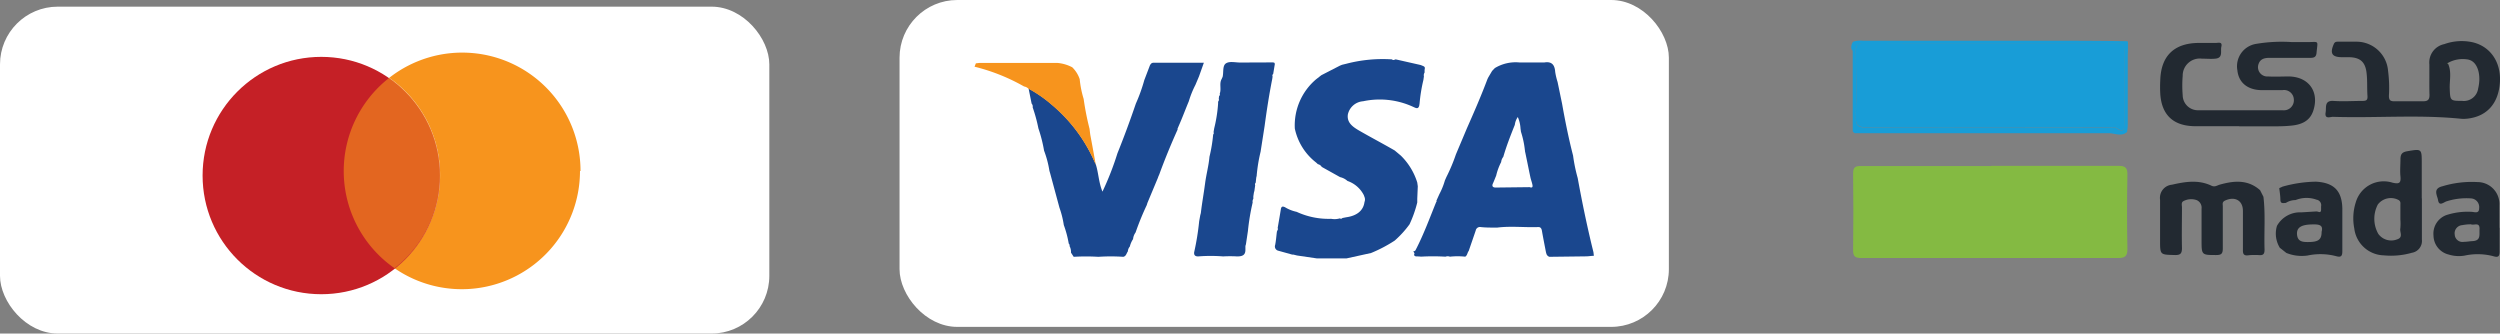 <svg xmlns="http://www.w3.org/2000/svg" viewBox="0 0 378.97 50.56"><rect x="0" y="0" width="378.97" height="50.56" fill="#808080" stroke="none"/><defs><style>.cls-1{fill:#fff;}.cls-2{fill:#1a478e;}.cls-3,.cls-8{fill:#f7941d;}.cls-4{fill:#222931;}.cls-5{fill:#189dd7;}.cls-6{fill:#84ba42;}.cls-7{fill:#c52026;}.cls-8{opacity:0.6;}</style></defs><title>payment-group</title><g id="Layer_2" data-name="Layer 2"><g id="Layer_1-2" data-name="Layer 1"><rect class="cls-1" x="136.36" width="116.62" height="49.55" rx="8.75"/><rect class="cls-1" y="1.01" width="116.62" height="49.55" rx="8.75"/><path class="cls-2" d="M173.46,12.15l.85-2.23c.12-.22.24-.41.56-.41h7.62l-.74,2.08-.54,1.28a14.38,14.38,0,0,0-1,2.48c-.53,1.27-1,2.55-1.57,3.83l-.12.29a.14.14,0,0,0,0,.15c-1,2.22-1.94,4.5-2.78,6.8l-.16.37-.06.18-1.58,3.78-.11.35a41.29,41.29,0,0,0-1.69,4.14h0a2,2,0,0,0-.38,1h0a3.56,3.56,0,0,0-.49,1.13,1.25,1.25,0,0,0-.3.74c-.22.29-.25.73-.7.82a27.9,27.9,0,0,0-3.77,0,31.11,31.11,0,0,0-3.74,0l-.41-.63a1.88,1.88,0,0,0-.22-1,.37.37,0,0,0-.12-.37,16.06,16.06,0,0,0-.75-2.82,14.07,14.07,0,0,0-.66-2.63l-1.42-5.25-.1-.33a15.34,15.34,0,0,0-.81-3.06,22,22,0,0,0-.86-3.38,23.91,23.91,0,0,0-.87-3.19.66.66,0,0,0-.16-.57h0l-.46-2.29a19.75,19.75,0,0,1,3.52,2.44,23.7,23.7,0,0,1,6.68,9.1c.41,1.29.42,2.68,1,4.1a44.25,44.25,0,0,0,2.27-5.81c1-2.48,1.93-5,2.79-7.53A25,25,0,0,0,173.46,12.15Z"/><path class="cls-2" d="M193,9.46l.19.06.06.18L193,11.21a.31.31,0,0,0-.09.38l-.05.36c-.47,2.37-.84,4.76-1.16,7.15l-.61,3.9a24.21,24.21,0,0,0-.59,3.59l0,0,0,.05-.07.29-.08.76a.35.35,0,0,0-.08.39l-.12.86-.07.24-.09.58,0,.38a.72.72,0,0,0-.1.55,33.71,33.71,0,0,0-.72,4.33l-.3,2-.08.27,0,.38,0,.2c0,.83-.49,1-1.27,1a18.57,18.57,0,0,0-2.11,0,23.85,23.85,0,0,0-3.78,0c-.44,0-.66-.17-.61-.63a39.32,39.32,0,0,0,.76-4.7l.17-.94a2.37,2.37,0,0,0,.09-.36c.17-1.47.44-2.93.63-4.39s.55-2.7.67-4.08a22.7,22.7,0,0,0,.56-3.38.29.29,0,0,0,.06-.35l.1-.59a21.64,21.64,0,0,0,.59-3.76l0-.28a.46.46,0,0,0,.1-.46l.05-.38a.33.33,0,0,0,.1-.38c.28-.73-.13-1.56.32-2.26,0-.09.08-.17.11-.26.18-.7-.05-1.71.52-2.07s1.44-.11,2.19-.12Z"/><path class="cls-3" d="M166.11,25a23.7,23.7,0,0,0-6.68-9.1,19.75,19.75,0,0,0-3.52-2.44,1.18,1.18,0,0,0-.67-.35,29.47,29.47,0,0,0-7.51-3l.2-.51.54-.06H160.3a5.91,5.91,0,0,1,2.24.66A4.51,4.51,0,0,1,163.67,12a15.19,15.19,0,0,0,.6,3,41,41,0,0,0,.89,4.52c.05.37.08.74.15,1.1C165.57,22,165.84,23.5,166.11,25Z"/><path class="cls-2" d="M211.48,9a.07.07,0,0,0,.1,0l3.75.85.24.09.31.14.12.19-.05.35,0,.38a.72.72,0,0,0-.1.57l-.08.55a24.14,24.14,0,0,0-.58,3.57l-.05.32c-.15.55-.45.4-.83.23a12.1,12.1,0,0,0-7.68-.89,2.55,2.55,0,0,0-2.31,2c-.18,1.23.74,1.87,1.63,2.4,1.81,1.05,3.64,2,5.47,3.06l.93.78a9.74,9.74,0,0,1,2.49,4.08l.08.57-.08,1.89,0,.56a17.85,17.85,0,0,1-1.17,3.31,15,15,0,0,1-2.25,2.47,21.06,21.06,0,0,1-3.58,1.88l-3.72.82-4.5,0-3-.44-.57-.14-.18,0L193.75,38a.66.66,0,0,1-.45-.87c.13-.67.18-1.36.26-2l.06-.17a.37.37,0,0,0,.06-.4c.16-.92.32-1.84.47-2.77.06-.44.21-.6.67-.36a5.63,5.63,0,0,0,1.73.68,11.56,11.56,0,0,0,5.24,1.06,2.81,2.81,0,0,0,1.32-.07.27.27,0,0,0,.38-.05l.56-.11c1.62-.22,2.62-1,2.79-2.32a1,1,0,0,0,0-.76l-.1-.28a4.38,4.38,0,0,0-2.48-2.15,2.46,2.46,0,0,0-1.12-.58l-2.78-1.55v0a.87.87,0,0,0-.58-.41l0,0-.27-.25a8.79,8.79,0,0,1-3.23-5.15A9.14,9.14,0,0,1,199.53,12l.77-.6,2.82-1.45.32-.13.62-.15A21.79,21.79,0,0,1,211,9h0A.34.34,0,0,0,211.48,9Z"/><path class="cls-2" d="M230.35,9.47h3.75c1.14-.19,1.58.37,1.65,1.44a10.46,10.46,0,0,0,.36,1.52c.23,1.09.45,2.19.68,3.28.47,2.65,1,5.28,1.67,7.88a24.71,24.71,0,0,0,.7,3.4c.62,3.41,1.32,6.81,2.13,10.19l.26,1.06.06.54c-.37,0-.74.07-1.12.08l-5.62.07a.71.71,0,0,1-.47-.52l-.05-.17c-.21-1.1-.43-2.19-.62-3.29-.06-.32-.2-.54-.54-.53-2.07.08-4.15-.18-6.22.08h-.37c-.72,0-1.44,0-2.15-.08a.65.65,0,0,0-.75.53c-.34,1-.71,2.06-1.06,3.09-.22.27-.2.67-.53.87a10.59,10.59,0,0,0-2.32,0,.91.91,0,0,0-.67,0,32.12,32.12,0,0,0-3.8,0,.1.1,0,0,0-.17,0c-.26-.12-.65.11-.81-.29.19-.22-.05-.36-.09-.54a.32.32,0,0,0,.35-.2c1.23-2.37,2.14-4.87,3.14-7.33.06,0,.07-.07,0-.12l.45-1a10.66,10.66,0,0,0,.84-2.08l.23-.52a26.45,26.45,0,0,0,1.44-3.43c.55-1.31,1.11-2.62,1.66-3.94,1.09-2.46,2.17-4.94,3.12-7.47l0,0,0,0,.11-.23.59-1,.14-.15.28-.29A6.09,6.09,0,0,1,230.35,9.47Zm.81,13.35a13.81,13.81,0,0,0-.6-2.84l-.07-.51a5,5,0,0,0-.41-1.73,2.59,2.59,0,0,0-.45,1.18c-.64,1.6-1.27,3.2-1.75,4.86v0a1.46,1.46,0,0,0-.32.78,8.86,8.86,0,0,0-.76,2.07c-.17.4-.32.81-.5,1.2s0,.61.44.6l5.13-.06c.4.14.51,0,.42-.4s-.19-.64-.28-1l-.18-.85h0l0,0c-.2-1-.39-1.92-.59-2.88l-.07-.31S231.19,22.85,231.16,22.82Z"/><path class="cls-4" d="M339.4,19.13c-2.24,0-4.49,0-6.73,0-3.23-.05-5-1.71-5.2-4.93a18.27,18.27,0,0,1,0-2c.09-3.72,2.11-5.68,5.84-5.69.85,0,1.71,0,2.56,0,.38,0,1.06-.24.86.57-.16.65.3,1.68-.88,1.81-.69.07-1.39,0-2.08,0a2.59,2.59,0,0,0-2.9,2.61,17.92,17.92,0,0,0,0,2.93,2.3,2.3,0,0,0,2.41,2.28c4.24,0,8.49,0,12.73,0a1.52,1.52,0,0,0,1.71-1.64A1.49,1.49,0,0,0,346,13.66c-1.11,0-2.21,0-3.31,0-2.06-.07-3.35-1.2-3.53-3a3.43,3.43,0,0,1,2.79-4,23.31,23.31,0,0,1,5.47-.28c.78,0,1.55,0,2.33,0,1.85,0,1.59-.33,1.41,1.63-.06.66-.4.77-1,.76-2,0-4.07,0-6.11,0-.73,0-1.41.13-1.68.93a1.41,1.41,0,0,0,1.45,1.89c1.06.06,2.12,0,3.18,0,3,.07,4.6,2.33,3.67,5.18-.52,1.61-1.83,2.12-3.31,2.27s-2.69.1-4,.11-2.61,0-3.91,0Z"/><path class="cls-4" d="M368.26,11.83c0-.69,0-1.39,0-2.08a2.84,2.84,0,0,1,2.26-3.06,7.78,7.78,0,0,1,4.22-.3c2.74.6,4.4,3,4.22,6.05-.2,3.26-2,5.28-5.08,5.56a4.83,4.83,0,0,1-.85,0c-6.45-.65-12.92-.08-19.37-.29-.45,0-1.31.41-1.12-.69.13-.75-.24-1.82,1.22-1.72s2.86,0,4.28,0c.62,0,.89-.07.84-.76-.08-1.14,0-2.29-.13-3.42-.18-1.76-1-2.43-2.72-2.45h-1c-1.54,0-1.88-.58-1.25-2,.16-.35.39-.35.68-.35.93,0,1.88,0,2.81,0A4.8,4.8,0,0,1,362,10.72a20,20,0,0,1,.13,3.79c0,.62.17.86.83.84,1.47,0,2.94,0,4.4,0,.74,0,.93-.33.92-1C368.25,13.54,368.26,12.69,368.26,11.83Zm2.82-2.29L371,9.6l.09.05c.58,1.24.21,2.55.26,3.82.07,1.77.08,1.83,1.85,1.82a2.19,2.19,0,0,0,2.46-1.89c.46-1.89,0-3.66-1.06-4.21a1.94,1.94,0,0,0-.7-.2A4.56,4.56,0,0,0,371.08,9.54Z"/><path class="cls-4" d="M340.61,38.72c-.66,0-.61-.51-.61-1,0-1.92,0-3.83,0-5.75,0-1.59-1.23-2.25-2.7-1.57-.49.23-.35.55-.35.9,0,2.12,0,4.24,0,6.36,0,.82-.24,1-1,1-2.22,0-2.22,0-2.22-2.25,0-1.59,0-3.18,0-4.77a1.25,1.25,0,0,0-.73-1.3,2.5,2.5,0,0,0-2,.14c-.41.2-.23.66-.24,1,0,2-.05,4.08,0,6.11,0,.88-.26,1.09-1.11,1.07-2.21-.06-2.21,0-2.21-2.26,0-2,0-4.08,0-6.12A2,2,0,0,1,329.23,28c2-.45,4-.8,6,.15.51.25.86-.05,1.26-.16,2.16-.61,4.26-.8,6.11.84l.51,1c.32,2.67.08,5.35.17,8,0,.63-.17.9-.82.84a12.09,12.09,0,0,0-1.34,0Z"/><path class="cls-4" d="M367.13,30.09c0,2.08,0,4.15,0,6.23a1.82,1.82,0,0,1-1.53,2,11.4,11.4,0,0,1-4.23.39,4.64,4.64,0,0,1-4.49-4.08,8,8,0,0,1,.24-4,4.41,4.41,0,0,1,5.55-2.94c1,.23,1.31.09,1.21-.95-.09-.85,0-1.71,0-2.56s.27-1.11,1-1.25c2.24-.38,2.23-.41,2.23,1.87v5.25Zm-3.26,3.2c0-.73,0-1.46,0-2.19,0-.27.07-.55-.24-.76a2.48,2.48,0,0,0-3.18.66,4.66,4.66,0,0,0,.07,4.45,2.42,2.42,0,0,0,2.84.84c1-.31.38-1.1.5-1.66A7.48,7.48,0,0,0,363.87,33.29Z"/><path class="cls-4" d="M378.91,34.53c0,1.19,0,2.37,0,3.55,0,.67-.12,1-.87.78a9.3,9.3,0,0,0-4.45-.11,5.23,5.23,0,0,1-2.42-.17,3,3,0,0,1-2.28-2.85,3,3,0,0,1,1.9-3.11,10.4,10.4,0,0,1,3.84-.51c.43,0,1.18.37,1.18-.56a1.32,1.32,0,0,0-1.17-1.47,9.88,9.88,0,0,0-3.74.43c-.42.1-1.15.86-1.32-.17-.11-.71-.86-1.74.68-2.11a15.34,15.34,0,0,1,5.3-.63,3.33,3.33,0,0,1,3.32,3.51c0,1.14,0,2.28,0,3.42ZM374.56,34c-.45,0-.89.05-1.33.13a1.24,1.24,0,0,0-1.12,1.46,1.17,1.17,0,0,0,1.37,1.07c.45,0,.89-.09,1.33-.11,1.31-.07,1-1,1.06-1.84C375.9,33.59,375,34.22,374.56,34Z"/><path class="cls-4" d="M345.16,34.24a4,4,0,0,1,3.7-2.05l2.28-.14c.29,0,.7.35.71-.29l0-.49a.84.84,0,0,0-.69-1,4.42,4.42,0,0,0-3.18.06,2.71,2.71,0,0,0-1.47.43c-.37,0-.82.19-.83-.48s-.11-1.18-.17-1.76l.5-.23a19.6,19.6,0,0,1,5.06-.75c2.71.15,3.94,1.37,4,4.06,0,2.17,0,4.33,0,6.49,0,.75-.22.94-.91.75a9.36,9.36,0,0,0-4.34-.11,6.2,6.2,0,0,1-3.24-.39l-1-.79-.05.06.06-.06A4.08,4.08,0,0,1,345.16,34.24Zm6.77.89c.28-1-.37-1.13-1.28-1.11-1.77,0-2.52.45-2.45,1.49s.73,1.17,1.53,1.18C351.41,36.71,351.93,36.37,351.93,35.13Z"/><path class="cls-5" d="M322.54,8.47V19c0,.32-.06.64-.1,1-.88.77-1.85.19-2.78.19-3.59,0-7.18,0-10.76,0q-11.81,0-23.61,0c-1.38,0-2.76,0-4.15,0l-.29-.25a.31.31,0,0,0,0-.23v-12l-.2-.29a1.51,1.51,0,0,1,.25-1.09,3.34,3.34,0,0,1,1.44-.16q12.65,0,25.28,0c5,0,9.93,0,14.89.08h0l.06.23c0,.34,0,.67,0,1S322.54,8.16,322.54,8.47ZM301.7,6.54c-6.36,0-12.73,0-19.09,0-1,0-1.31.31-1.29,1.31.05,3.31.08,6.61,0,9.91,0,1.23.28,1.58,1.54,1.57,12.2-.05,24.39,0,36.59,0,.48,0,1-.15,1.44.15,1.1.76,1.12,0,1.12-.77,0-3.63,0-7.26,0-10.89,0-1-.26-1.25-1.23-1.24C314.42,6.56,308.06,6.54,301.7,6.54Z"/><path class="cls-5" d="M322.53,6.52l-.06-.23a.93.93,0,0,1,.13.15S322.56,6.49,322.53,6.52Z"/><path class="cls-5" d="M280.62,7.46l.2.29Z"/><path class="cls-5" d="M280.85,20l.29.25Z"/><polygon class="cls-6" points="371.08 9.54 371.12 9.59 371.09 9.65 371 9.6 371.08 9.54"/><path class="cls-6" d="M301.8,25.14c6.44,0,12.89,0,19.33,0,1.09,0,1.38.32,1.36,1.39q-.11,5.63,0,11.25c0,1.06-.39,1.33-1.36,1.33q-19.51,0-39,0c-.88,0-1.23-.23-1.22-1.17.05-3.88.05-7.75,0-11.63,0-1,.36-1.15,1.22-1.14,6.57,0,13.13,0,19.7,0Z"/><path class="cls-5" d="M301.7,6.54c6.36,0,12.72,0,19.09,0,1,0,1.25.28,1.23,1.24,0,3.63,0,7.26,0,10.89,0,.82,0,1.53-1.12.77-.43-.3-1-.15-1.44-.15-12.2,0-24.39,0-36.59,0-1.26,0-1.57-.34-1.54-1.57.09-3.3.06-6.6,0-9.91,0-1,.26-1.31,1.29-1.31C289,6.56,295.34,6.54,301.7,6.54Z"/><path class="cls-3" d="M87.92,25.92A17.92,17.92,0,0,1,59.81,40.66,17.92,17.92,0,0,0,59,11.8a17.93,17.93,0,0,1,29,14.12Z"/><circle class="cls-7" cx="48.7" cy="26.61" r="17.99"/><path class="cls-8" d="M66.7,26.54a17.9,17.9,0,0,1-6.89,14.12A17.93,17.93,0,0,1,59,11.8,17.91,17.91,0,0,1,66.7,26.54Z"/></g></g></svg>